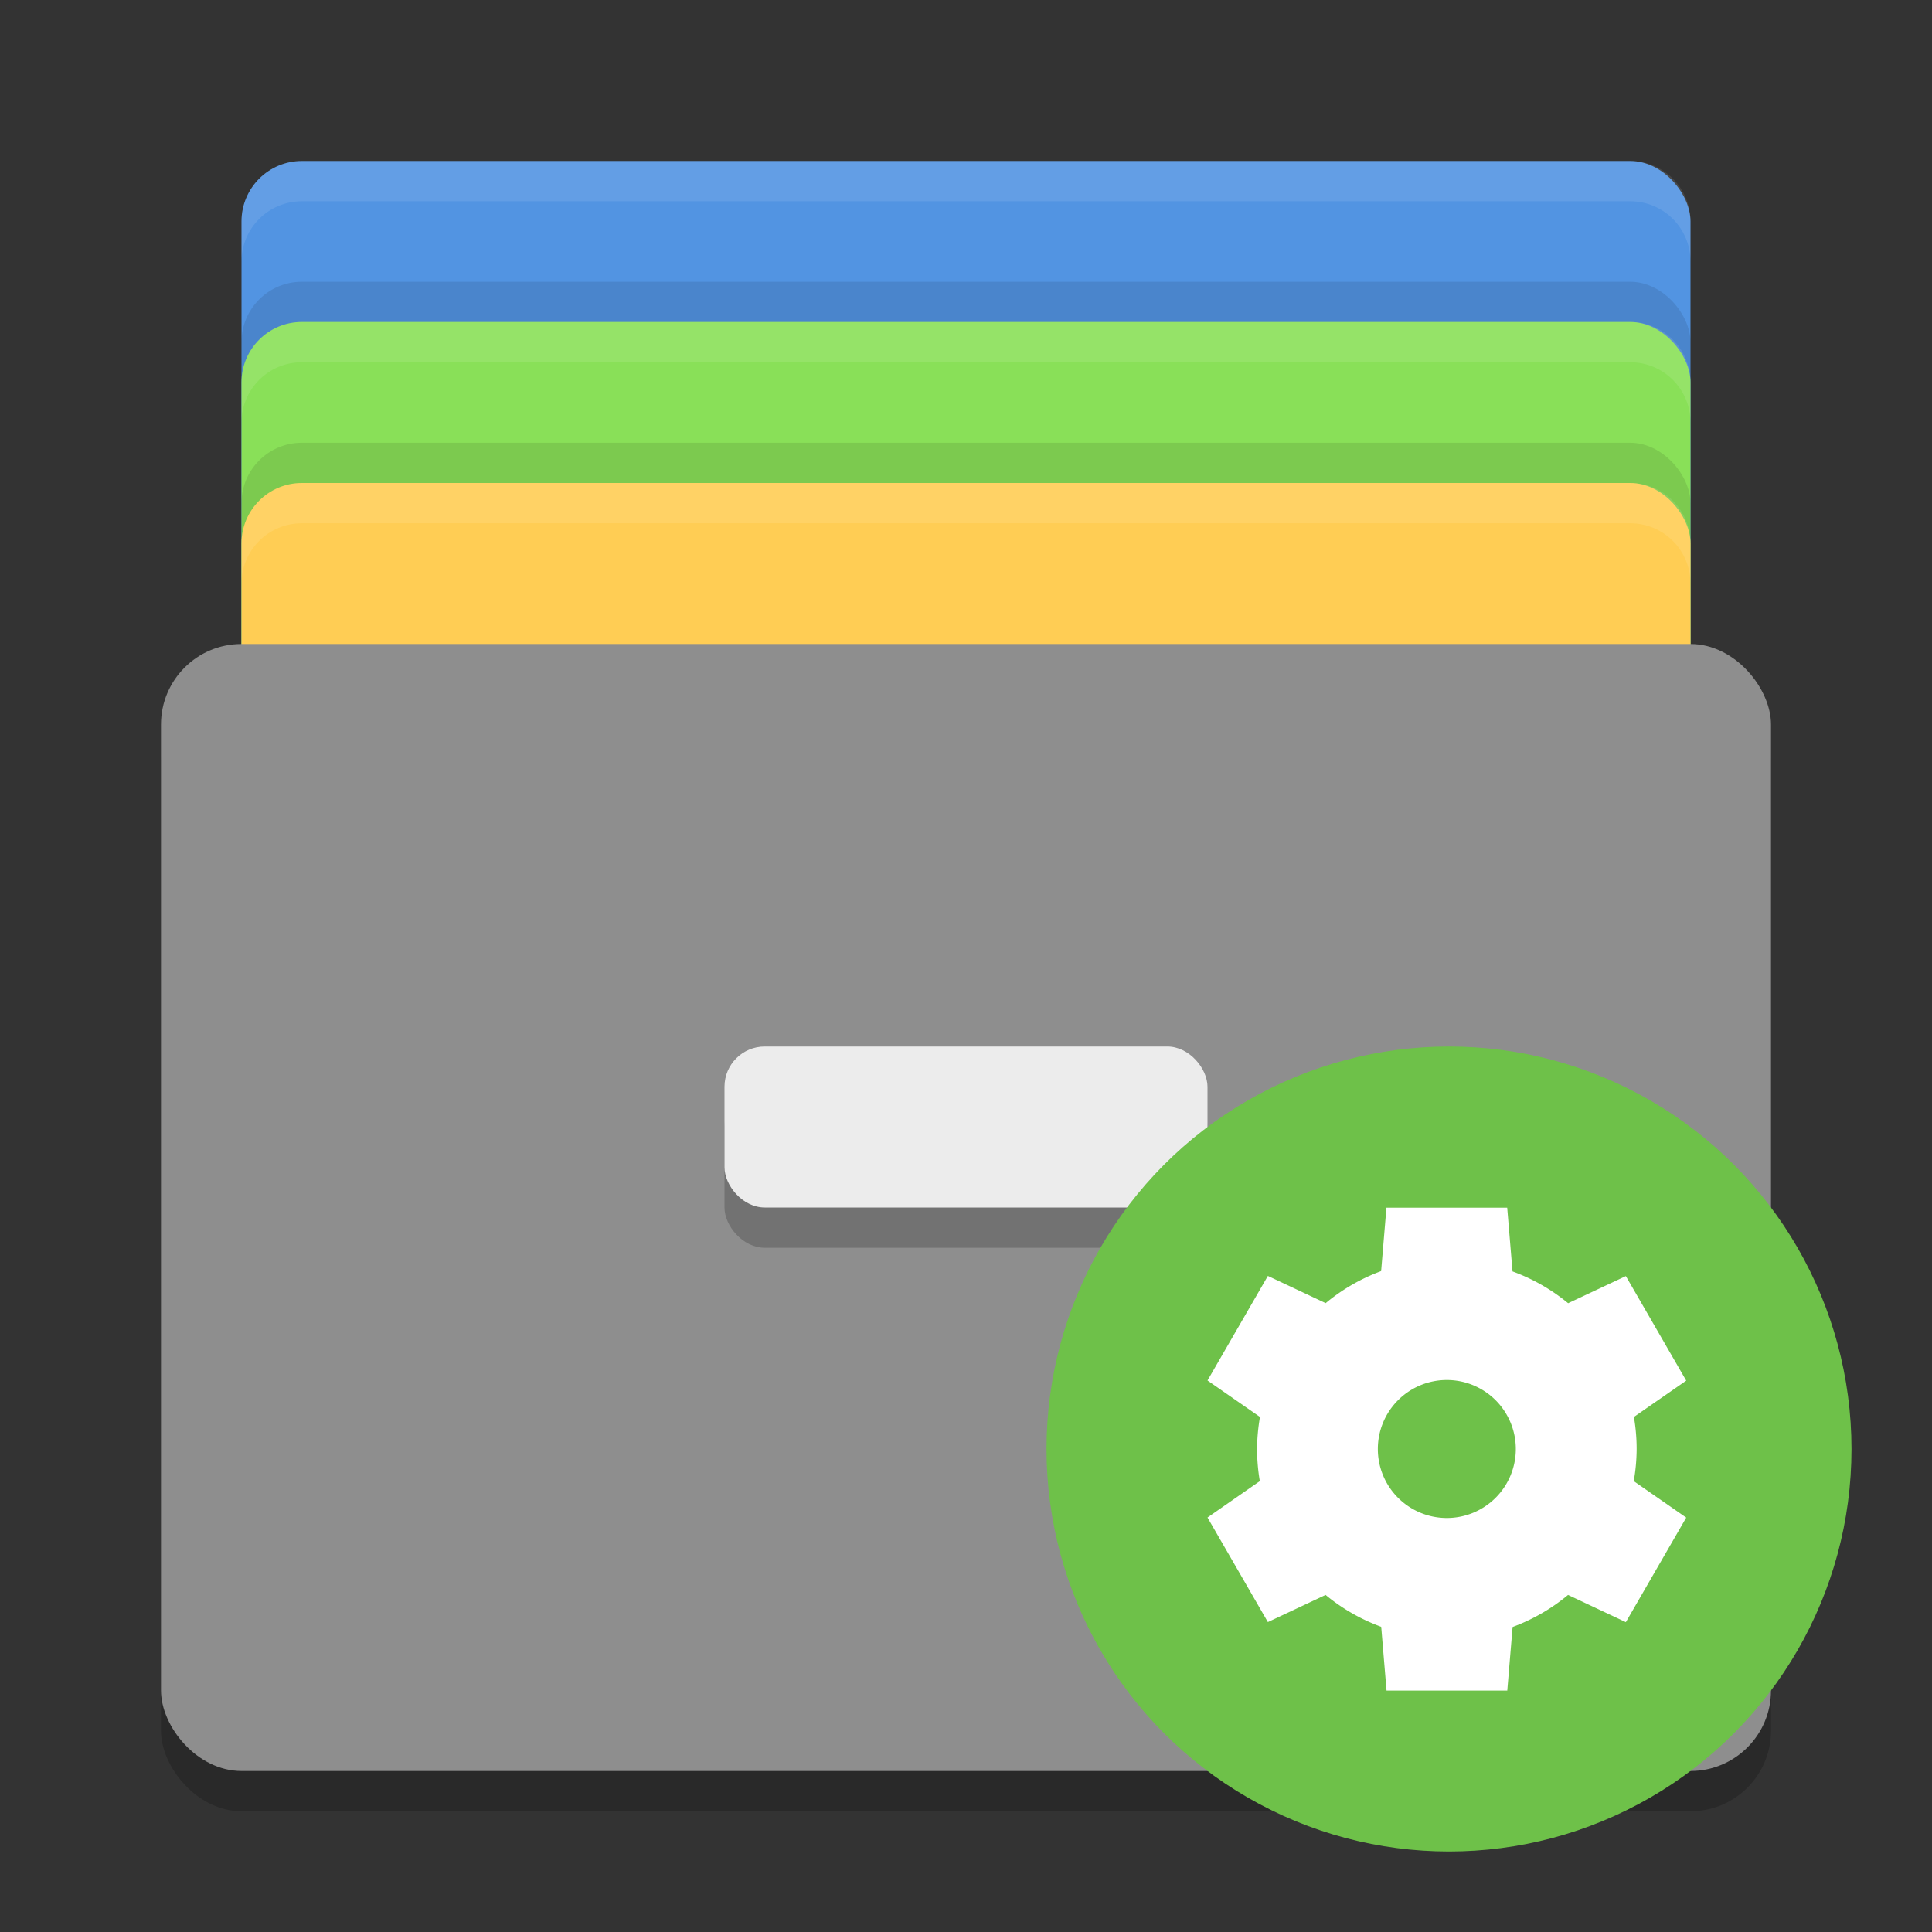 <svg width="24" height="24" version="1" xmlns="http://www.w3.org/2000/svg">
 <rect width="100%" height="100%" fill="#333333" stroke="none"/>
 <rect x="3" y="2" width="18" height="12" rx=".75" ry=".75" fill="#5294e2"/>
 <rect x="3" y="3.5" width="18" height="12" rx=".75" ry=".75" opacity=".1"/>
 <rect x="3" y="4" width="18" height="12" rx=".75" ry=".75" fill="#89e058"/>
 <rect x="3" y="5.5" width="18" height="12" rx=".75" ry=".75" opacity=".1"/>
 <rect x="3" y="6" width="18" height="12" rx=".75" ry=".75" fill="#ffcd54"/>
 <rect x="2" y="8.5" width="20" height="14" rx="1" ry="1" opacity=".2"/>
 <rect x="2" y="8" width="20" height="14" rx="1" ry="1" fill="#8e8e8e"/>
 <rect x="9" y="13.5" width="6" height="2" rx=".5" ry=".5" opacity=".2"/>
 <rect x="9" y="13" width="6" height="2" rx=".5" ry=".5" fill="#ececec"/>
 <path d="m3.75 2c-0.415 0-0.75 0.335-0.75 0.75v0.5c0-0.415 0.335-0.75 0.75-0.75h16.5c0.416 0 0.75 0.335 0.75 0.75v-0.5c0-0.415-0.334-0.75-0.75-0.75z" fill="#fff" opacity=".1"/>
 <path d="m3.75 4c-0.415 0-0.75 0.335-0.75 0.75v0.5c0-0.415 0.335-0.75 0.75-0.75h16.5c0.416 0 0.75 0.335 0.75 0.75v-0.5c0-0.415-0.334-0.75-0.75-0.75z" fill="#fff" opacity=".1"/>
 <path d="m3.75 6c-0.415 0-0.75 0.335-0.75 0.75v0.5c0-0.415 0.335-0.75 0.75-0.75h16.5c0.416 0 0.75 0.335 0.75 0.75v-0.5c0-0.415-0.334-0.75-0.75-0.75z" fill="#fff" opacity=".1"/>
 <circle cx="18" cy="18" r="5" fill="#6ec149"/>
 <path d="m17.223 15-0.066 0.79a2.357 2.357 0 0 0-0.689 0.398l-0.718-0.338-0.75 1.299 0.652 0.453a2.357 2.357 0 0 0-0.036 0.398 2.357 2.357 0 0 0 0.034 0.399l-0.65 0.452 0.75 1.299 0.717-0.337a2.357 2.357 0 0 0 0.691 0.396l0.066 0.792h1.5l0.066-0.79a2.357 2.357 0 0 0 0.689-0.398l0.718 0.338 0.75-1.299-0.652-0.453a2.357 2.357 0 0 0 0.036-0.398 2.357 2.357 0 0 0-0.034-0.399l0.65-0.451-0.75-1.299-0.717 0.337a2.357 2.357 0 0 0-0.691-0.395l-0.066-0.792h-1.5zm0.75 2.143a0.857 0.857 0 0 1 0.857 0.857 0.857 0.857 0 0 1-0.857 0.857 0.857 0.857 0 0 1-0.857-0.857 0.857 0.857 0 0 1 0.857-0.857z" fill="#fff"/>
</svg>

